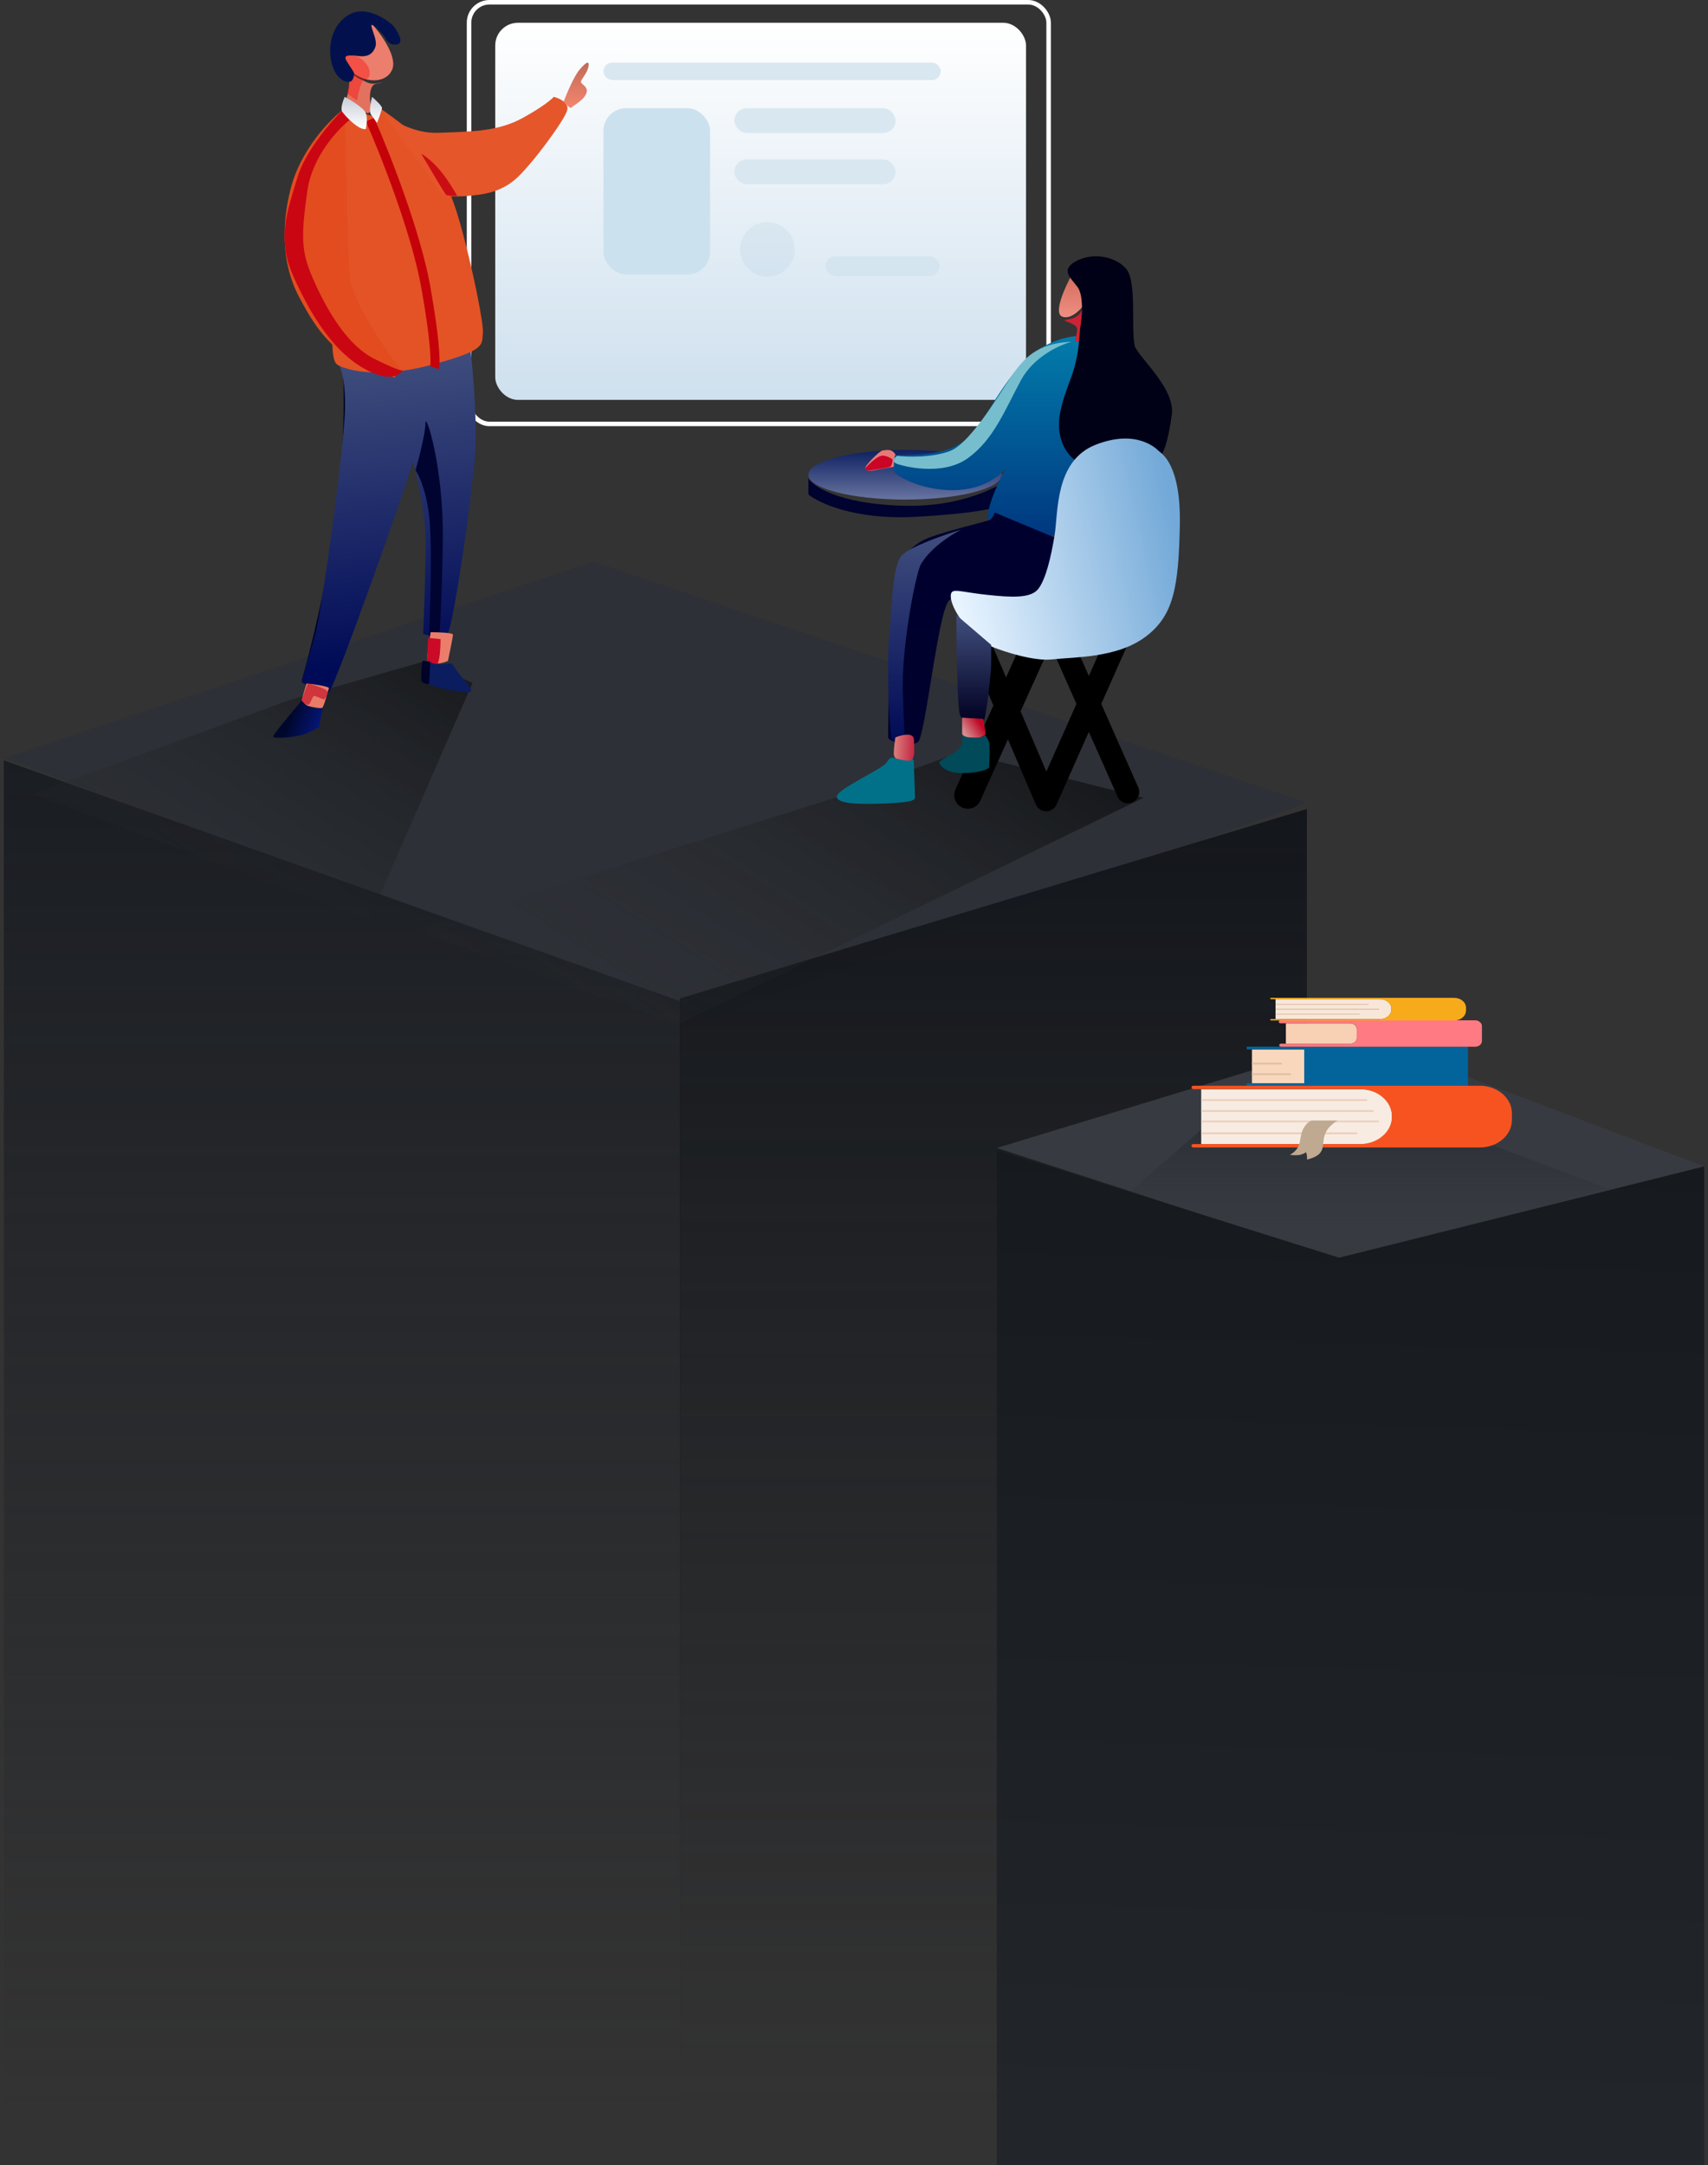 <svg width="318" height="403" viewBox="0 0 318 403" fill="none" xmlns="http://www.w3.org/2000/svg">
<rect x="0" y="0" width="318" height="403" fill="#333333" stroke="none"/>
<path d="M163.932 163.61L157.199 170.342" stroke="black" stroke-width="0.844"/>
<path d="M131.053 189.792L0.705 141.061L110.426 104.513L243.421 149.397L131.053 189.792Z" fill="#2D3036"/>
<path d="M0.706 141.529L126.656 186.359V393.429H0.706V141.529Z" fill="url(#paint0_linear)"/>
<path d="M243.323 150.577L126.557 185.85V393.293H243.323V150.577Z" fill="url(#paint1_linear)"/>
<path d="M6.081 147.821L53.963 130.281L79.022 123.085L87.972 127.133L68.73 171.207L6.081 147.821Z" fill="url(#paint2_linear)"/>
<path d="M76.996 173.142L155.499 148.487L178.826 139.97L212.918 148.487L126.341 190.624L76.996 173.142Z" fill="url(#paint3_linear)"/>
<path d="M191.97 121.912L180.194 148.003" stroke="black" stroke-width="5.065" stroke-linecap="round"/>
<path d="M182.317 119.79L194.785 148.882L207.715 119.79" stroke="black" stroke-width="4.221" stroke-linecap="round" stroke-linejoin="round"/>
<path d="M198.217 120.852L209.993 147.405" stroke="black" stroke-width="4.221" stroke-linecap="round"/>
<ellipse cx="168.522" cy="88.366" rx="18.01" ry="4.618" fill="url(#paint4_linear)"/>
<path d="M150.512 92.049V89.048C151.435 90.578 156.192 93.736 167.829 94.127C179.466 94.519 186.223 90.211 187.224 89.509L186.3 94.127C185.454 94.589 181.036 95.651 170.138 96.205C159.24 96.759 152.513 93.665 150.512 92.049Z" fill="#00022F"/>
<rect x="87.328" y="0.422" width="107.91" height="78.482" rx="3.799" stroke="white" stroke-width="0.844"/>
<rect x="92.204" y="4.24" width="98.822" height="70.192" rx="4.221" fill="url(#paint5_linear)"/>
<path d="M75.665 74.015C75.665 73.276 73.972 70.936 73.125 69.859C73.279 69.474 73.679 68.751 74.049 68.935C74.511 69.166 75.434 68.935 77.05 69.166C78.667 69.397 78.436 69.859 78.436 70.09C78.436 70.275 77.82 70.475 77.512 70.552C77.589 70.706 77.835 71.152 78.205 71.706C78.667 72.399 78.898 73.322 77.512 74.246C76.127 75.169 75.665 74.939 75.665 74.015Z" fill="url(#paint6_linear)"/>
<path d="M74.049 70.029C73.679 69.844 73.279 70.106 73.125 70.26C73.279 70.414 73.726 70.953 74.28 71.876C74.972 73.031 76.127 75.109 76.358 75.109C76.589 75.109 76.82 74.647 76.82 73.724C76.82 72.8 74.511 70.26 74.049 70.029Z" fill="#BB0F1F"/>
<path d="M58.468 127.417C58.283 127.787 56.852 127.109 56.159 126.724C57.621 121.722 60.962 108.484 62.624 95.554C64.287 82.624 64.086 71.695 63.779 67.847L73.014 69.232C74.246 69.925 76.709 71.726 76.709 73.388C76.709 75.466 75.554 75.697 74.63 76.39C73.707 77.082 73.014 76.159 68.858 88.858C64.702 101.557 58.699 126.955 58.468 127.417Z" fill="#000026"/>
<path d="M64.24 75.517C64.24 69.976 63.317 67.975 62.855 67.667L87.561 64.665C88.022 68.668 88.854 78.15 88.484 84.061C88.022 91.449 84.328 117.54 83.174 118.233C82.25 118.787 79.864 118.31 78.787 118.002C78.941 114.539 79.248 106.273 79.248 100.916C79.248 94.22 76.709 84.522 76.709 86.139C76.709 87.755 62.162 128.392 61.239 128.854C60.5 129.223 57.544 127.776 56.159 127.007C56.621 125.314 57.775 121.142 58.699 118.002C59.853 114.077 64.24 82.444 64.24 75.517Z" fill="url(#paint7_linear)"/>
<path d="M79.212 78.764C79.212 80.611 77.981 85.383 77.365 87.538C77.981 88.385 79.351 91.278 79.905 96.081C80.597 102.084 79.905 117.554 79.905 118.247C79.905 118.801 81.136 118.786 81.752 118.709C81.906 117.4 82.26 112.013 82.445 100.93C82.675 87.076 79.212 76.455 79.212 78.764Z" fill="#010431"/>
<path d="M56.159 130.677C56.159 130.122 56.775 128.137 57.083 127.213C58.545 127.367 61.423 127.767 61.239 128.137C61.008 128.598 60.315 131.831 59.853 131.831C59.392 131.831 56.159 131.369 56.159 130.677Z" fill="#E97C68"/>
<path d="M57.544 131.138C57.36 131.323 56.544 130.907 56.159 130.677C56.159 130.122 56.929 128.137 57.313 127.213C58.545 127.521 61.008 128.275 61.008 128.829C61.008 129.384 60.546 129.984 60.315 130.215C59.776 129.984 58.653 129.522 58.468 129.522C58.237 129.522 57.775 130.907 57.544 131.138Z" fill="#C01027" fill-opacity="0.65"/>
<path d="M57.559 131.546C58.298 131.915 59.56 131.854 60.099 131.777L59.406 135.24C59.406 135.317 58.991 135.656 57.328 136.395C55.25 137.318 50.863 137.549 50.863 137.087C50.863 136.718 54.404 132.469 56.174 130.391C56.328 130.622 56.82 131.176 57.559 131.546Z" fill="url(#paint8_linear)"/>
<path d="M79.484 122.518C79.484 122.334 79.946 119.209 80.177 117.67C81.562 117.67 84.333 117.762 84.333 118.131C84.333 118.501 83.717 121.518 83.409 122.98C83.332 123.057 82.948 123.257 82.024 123.442C80.87 123.673 79.484 122.749 79.484 122.518Z" fill="#EB7E6A"/>
<path d="M79.484 122.887L79.715 118.731L82.024 118.962C82.024 120.424 81.885 123.395 81.331 123.579C80.777 123.764 79.869 123.195 79.484 122.887Z" fill="#CB0A27"/>
<path d="M79.548 127.127C79.363 126.573 79.625 124.125 79.779 122.971C80.518 123.895 82.857 123.664 83.934 123.433C84.011 123.433 84.304 123.664 84.858 124.587C85.55 125.742 88.321 128.281 87.629 128.743C86.936 129.205 79.779 127.82 79.548 127.127Z" fill="#0B1D5F"/>
<path d="M79.907 127.127C79.907 126.758 80.061 124.356 80.138 123.202C79.676 123.202 78.983 122.971 78.752 122.971C78.522 122.971 78.291 126.665 78.522 126.896C78.752 127.127 79.907 127.589 79.907 127.127Z" fill="#000228"/>
<path d="M162.736 87.534C163.66 87.349 165.738 86.995 166.661 86.841C166.892 86.456 167.216 85.456 166.662 84.532C165.969 83.378 164.815 83.84 164.353 83.84C163.891 83.84 162.044 85.687 161.351 86.61C160.658 87.534 161.582 87.765 162.736 87.534Z" fill="#E77A77"/>
<path d="M161.33 86.885C160.776 87.44 161.407 87.578 161.792 87.578C162.947 87.424 165.348 87.07 165.718 86.885C166.087 86.701 166.179 85.885 166.179 85.5C165.871 85.269 165.071 84.807 164.332 84.807C163.409 84.807 162.023 86.193 161.33 86.885Z" fill="#CB0526"/>
<path d="M166.616 87.959C166.247 87.404 166.462 85.573 166.616 84.726C176.083 84.726 177.237 83.341 179.777 81.955C182.317 80.57 184.164 75.028 189.474 68.563C193.723 63.391 199.249 62.406 201.481 62.56L209.331 82.186L195.709 100.196C195.17 100.581 193.723 101.396 192.245 101.581C190.398 101.812 184.164 98.81 183.933 96.271C183.748 94.239 186.165 89.113 187.396 86.804C186.627 88.112 183.794 90.822 178.622 91.191C172.157 91.653 167.078 88.651 166.616 87.959Z" fill="url(#paint9_linear)"/>
<path d="M190.087 70.763C192.488 66.329 197.399 64.144 199.554 63.605C192.858 63.836 190.549 67.068 188.932 69.146C187.316 71.225 181.082 82.307 176.926 83.924C173.601 85.217 168.922 85.078 166.998 84.847C166.613 85.155 166.028 85.863 166.767 86.233C167.69 86.694 175.31 88.772 180.159 85.309C185.007 81.846 187.085 76.304 190.087 70.763Z" fill="#76BECD"/>
<path d="M61.508 57.315C61.139 51.22 63.202 29.993 64.279 20.141L69.127 21.527L70.744 20.141C71.975 20.988 74.623 22.866 75.362 23.605C76.285 24.528 81.365 31.224 83.674 35.842C85.983 40.46 90.139 59.624 89.908 61.933C89.677 64.242 90.6 65.166 80.21 67.936C69.82 70.707 64.048 68.629 62.893 67.936C61.739 67.244 61.97 64.935 61.508 57.315Z" fill="#E45326"/>
<path d="M72.991 13.015C74.099 10.614 70.836 6.165 69.066 4.241L65.141 7.012C64.14 7.781 62.601 9.921 64.448 12.322C66.757 15.324 71.606 16.017 72.991 13.015Z" fill="#EC7E6D"/>
<path d="M71.21 15.292C70.286 15.754 69.594 15.292 69.135 16.447C68.585 17.831 69.058 19.679 69.135 20.372C69.058 20.603 68.811 21.065 68.442 21.065C68.072 21.065 65.671 19.218 64.517 18.294C64.825 17.37 65.16 15.569 64.976 14.83C64.745 13.906 63.593 12.291 63.593 11.829C63.593 11.733 63.587 11.681 63.585 11.666C63.584 11.66 63.584 11.659 63.585 11.666C63.594 11.716 63.696 12.163 64.283 12.752C64.513 12.983 66.213 14.401 67.285 14.83C68.439 15.292 68.898 15.984 71.21 15.292Z" fill="#E37160"/>
<path d="M64.448 12.102C65.416 13.311 65.37 13.948 65.139 14.871C65.039 15.272 64.677 16.795 64.677 17.411C65.293 17.873 66.525 18.935 66.525 18.566C66.525 18.104 67.217 15.102 67.679 14.871C68.141 14.64 68.834 14.871 68.834 13.486C68.834 12.101 66.986 10.484 66.294 10.484C65.601 10.484 64.679 9.795 63.987 9.564C63.294 9.333 63.525 10.949 64.448 12.102Z" fill="#FF0000" fill-opacity="0.36"/>
<path d="M65.467 15.059C65.836 14.69 65.928 13.982 65.928 13.674C65.942 13.443 65.303 12.633 64.543 11.365C63.85 10.211 64.774 10.211 66.852 10.442C68.93 10.673 69.544 9.598 69.853 8.825C70.315 7.671 69.392 6.055 69.161 4.9C68.93 3.746 71.608 6.747 71.701 6.978C72.162 8.133 73.317 8.595 74.24 8.133C75.164 7.671 73.779 5.362 73.086 4.669C72.393 3.977 68.468 0.975 65.236 2.591C62.003 4.207 60.849 8.363 61.773 11.827C62.696 15.29 65.005 15.521 65.467 15.059Z" fill="#02114D"/>
<path d="M54.049 35.381C55.896 27.808 61.591 22.066 64.208 20.142C64.362 28.839 64.762 47.295 65.131 51.543C65.501 55.792 71.596 64.858 74.598 68.86L73.443 70.246C71.981 69.861 68.179 68.537 64.669 66.32C60.282 63.55 57.743 59.163 55.665 55.238C53.587 51.312 51.74 44.847 54.049 35.381Z" fill="#E34C1F"/>
<path d="M64.135 20.142L65.52 21.989C63.134 23.759 58.131 28.962 57.208 35.612C56.053 43.924 56.053 46.695 58.131 51.543C60.209 56.392 64.135 64.012 69.676 66.782C73.48 68.684 74.722 69.022 74.95 68.934C74.963 68.909 74.975 68.885 74.987 68.86C74.998 68.893 74.988 68.919 74.95 68.934C74.422 69.924 72.334 71.153 67.829 68.629C62.057 65.397 57.901 58.701 54.668 51.543C51.436 44.386 53.514 39.306 55.361 33.072C56.839 28.085 61.826 22.374 64.135 20.142Z" fill="#CA0612"/>
<path d="M68.886 22.262C71.579 28.342 77.429 43.089 79.276 53.433C81.123 63.777 81.123 67.748 80.892 68.441" stroke="#C5020A" stroke-width="1.688"/>
<path d="M84.891 35.782C84.891 34.673 80.581 30.548 78.426 28.624C79.888 31.318 82.859 36.659 83.044 36.474C83.275 36.243 84.891 37.167 84.891 35.782Z" fill="#C80E13"/>
<path d="M81.628 24.718C76.641 24.902 72.469 22.024 71.007 20.562L82.321 36.262C82.705 36.493 84.583 36.816 89.016 36.262C94.558 35.57 96.636 32.799 98.483 30.721C100.33 28.643 105.41 21.947 105.641 20.331C105.826 19.038 104.025 18.253 103.101 18.022C102.716 18.483 101.023 19.915 97.329 21.947C92.711 24.487 87.862 24.487 81.628 24.718Z" fill="#E5562A"/>
<path d="M81.658 31.395C83.136 33.057 84.583 35.474 85.122 36.474C84.891 36.474 83.275 36.474 83.044 36.243C82.631 35.831 79.888 31.01 78.426 28.624C78.888 28.855 80.181 29.732 81.658 31.395Z" fill="#CA0D13"/>
<path d="M107.93 12.938C106.822 14.232 105.467 17.556 104.929 18.942C105.39 19.48 106.314 20.281 106.314 20.096C106.314 19.865 108.392 18.942 109.085 17.556C109.777 16.171 108.161 15.709 108.161 15.247C108.161 14.786 109.316 13.631 109.546 12.477C109.777 11.322 109.316 11.322 107.93 12.938Z" fill="url(#paint10_linear)"/>
<path d="M63.711 20.792C63.342 20.238 63.865 18.714 64.173 18.022C65.327 18.637 67.729 20.1 68.098 21.023C68.468 21.947 68.252 23.409 68.098 24.025C66.713 24.256 64.173 21.485 63.711 20.792Z" fill="url(#paint11_linear)"/>
<path d="M69.042 21.254C68.673 20.7 69.042 18.868 69.273 18.022C69.889 18.561 71.121 19.73 71.121 20.1C71.121 20.469 70.505 22.101 70.197 22.87C69.966 22.563 69.412 21.808 69.042 21.254Z" fill="url(#paint12_linear)"/>
<rect x="112.349" y="11.661" width="62.803" height="3.233" rx="1.616" fill="#D9E7F0"/>
<rect x="112.349" y="20.142" width="19.857" height="30.94" rx="4.221" fill="#CCE1EE"/>
<rect x="136.732" y="20.141" width="30.016" height="4.618" rx="2.309" fill="#D9E7F0"/>
<rect x="136.732" y="29.683" width="30.016" height="4.618" rx="2.309" fill="#D9E7F0"/>
<circle cx="142.874" cy="46.424" r="5.08" fill="url(#paint13_linear)"/>
<rect x="153.693" y="47.705" width="21.242" height="3.694" rx="1.847" fill="#D5E5F0"/>
<path d="M197.843 58.965C195.996 58.411 198.304 53.347 199.69 50.884C200.69 52.192 202.691 54.902 202.691 55.271C202.691 55.733 200.152 59.658 197.843 58.965Z" fill="url(#paint14_linear)"/>
<path d="M200.54 61.272C200.54 62.011 200.232 63.119 200.078 63.581H201.925C202.002 60.887 202.018 55.915 201.464 57.578C200.771 59.656 198 59.425 198.231 59.656C198.462 59.886 200.54 60.348 200.54 61.272Z" fill="#CC2336"/>
<path d="M200.622 53.434C201.73 54.912 201.545 58.745 201.083 61.285C200.622 69.828 198.543 70.982 197.389 76.755C196.234 82.527 199.698 85.528 200.391 85.759C201.083 85.99 215.168 85.528 215.86 85.067C216.553 84.605 217.477 82.296 218.169 77.216C218.862 72.137 211.629 66.221 211.243 64.286C210.55 60.823 211.704 52.28 209.626 49.971C207.548 47.662 203.392 46.969 200.391 48.586C197.389 50.202 199.236 51.587 200.622 53.434Z" fill="#000116"/>
<path d="M184.285 96.793C184.655 96.608 185.055 95.793 185.209 95.408L196.292 100.026L199.524 111.108L181.976 115.495C180.899 113.494 178.328 109.954 176.666 111.801C174.588 114.11 172.279 137.199 170.893 138.123C169.508 139.047 165.352 138.123 165.352 137.199C165.352 136.276 165.583 115.726 166.276 109.954C166.968 104.182 169.277 102.104 171.586 100.718C173.895 99.333 183.823 97.024 184.285 96.793Z" fill="url(#paint15_linear)"/>
<path d="M171.315 105.285C172.978 102.145 177.088 99.512 178.935 98.589C175.856 99.512 169.33 101.775 167.852 103.438C166.005 105.516 166.005 114.521 165.543 118.446C165.081 122.371 165.543 136.224 166.005 137.379C166.467 138.533 167.852 138.303 168.314 138.303C168.545 138.303 168.314 135.532 168.083 128.605C167.852 121.678 169.93 109.21 171.315 105.285Z" fill="url(#paint16_linear)"/>
<path d="M179.257 115.808C180.92 118.025 183.644 119.811 184.799 120.426C187.107 121.35 192.556 123.105 195.881 122.735C200.037 122.273 207.888 122.504 213.198 118.579C218.509 114.654 219.432 109.343 219.663 97.799C219.894 86.254 216.2 84.407 215.738 83.945C215.276 83.484 211.582 79.789 203.962 82.791C196.343 85.792 197.036 95.49 196.343 99.646C195.65 103.802 194.727 107.727 193.341 109.574C191.956 111.422 188.262 111.191 183.875 110.729C179.488 110.267 177.641 109.574 177.179 110.267C176.717 110.96 177.179 113.038 179.257 115.808Z" fill="url(#paint17_linear)"/>
<path d="M178.764 133.191C178.21 131.898 178.072 120.184 178.072 114.489L184.537 120.03V123.724C184.537 125.11 183.613 133.653 183.151 134.114C182.69 134.576 179.457 134.807 178.764 133.191Z" fill="url(#paint18_linear)"/>
<path d="M179.133 136.574V133.573L183.058 133.804C183.212 134.65 183.52 136.39 183.52 136.574C183.52 136.805 182.365 137.498 181.442 137.498C180.518 137.498 179.133 137.036 179.133 136.574Z" fill="url(#paint19_linear)"/>
<path d="M178.613 139.292C179.537 138.368 179.058 137.214 179.135 136.752C179.442 137.291 181.046 137.282 181.785 137.282C182.524 137.282 183.067 137.137 183.375 136.752C183.452 136.829 183.97 137.583 184.154 138.137C184.385 138.83 184.154 142.293 184.154 142.755C184.154 143.217 182.077 143.91 179.075 143.91C176.073 143.91 174.688 142.293 174.919 141.832C175.15 141.37 177.459 140.446 178.613 139.292Z" fill="#004A59"/>
<path d="M166.476 140.712C166.291 140.343 166.553 138.249 166.707 137.249C167.861 136.787 170.17 136.233 170.17 137.711C170.17 139.558 170.631 141.405 169.015 141.867C167.399 142.328 166.707 141.174 166.476 140.712Z" fill="url(#paint20_linear)"/>
<path d="M165.056 141.939C165.61 141.015 166.057 140.939 166.211 141.015C167.288 141.323 169.489 141.847 169.674 141.477C169.905 141.015 170.136 141.246 170.136 141.939C170.136 142.632 170.367 147.942 170.367 148.404C170.367 148.866 170.136 149.328 164.825 149.559C159.515 149.789 155.589 149.559 155.82 148.173C156.051 146.788 164.363 143.094 165.056 141.939Z" fill="#007188"/>
<path d="M253.567 192.987L185.592 213.671L249.318 234.355L317.293 217.118L253.567 192.987Z" fill="#373B41"/>
<path d="M249.318 234.089L185.592 214.093V469.896H317.293V217.103L249.318 234.089Z" fill="url(#paint21_linear)"/>
<path d="M210.498 221.691L225.243 208.859L266.351 208.859L299.564 221.269L249.332 233.932L210.498 221.691Z" fill="url(#paint22_linear)"/>
<path d="M242.848 195.32H233.091V201.622H242.848V195.32Z" fill="#F8D7BC"/>
<path d="M232.106 194.814V195.32H242.821V201.616H232.106V202.083H273.306V194.814H232.106Z" fill="#02649B"/>
<path d="M223.634 202.74H253.396C256.57 202.74 259.177 204.963 259.177 207.692V208.035C259.177 210.754 256.615 212.986 253.441 212.986H223.646V202.74H223.634Z" fill="#F8ECE2"/>
<path d="M275.542 202.083H222.201C221.978 202.083 221.833 202.207 221.833 202.397C221.833 202.588 221.978 202.712 222.201 202.712H253.199C256.485 202.712 259.158 205.002 259.158 207.816C259.158 210.63 256.529 212.92 253.232 212.948C253.232 212.948 253.232 212.948 253.199 212.948H222.19C221.967 212.948 221.822 213.072 221.822 213.263C221.822 213.454 221.967 213.578 222.19 213.578H275.531C278.817 213.578 281.49 211.288 281.49 208.474V207.225C281.501 204.401 278.828 202.111 275.542 202.083C275.542 202.111 275.542 202.111 275.542 202.083Z" fill="#F75321"/>
<path d="M254.343 204.927H223.634V204.583H254.343C254.454 204.583 254.565 204.679 254.565 204.774C254.554 204.87 254.454 204.927 254.343 204.927Z" fill="#EBD0BE"/>
<path d="M240.149 200.109H233.087V199.765H240.182C240.293 199.765 240.405 199.86 240.405 199.956C240.371 200.042 240.26 200.109 240.149 200.109Z" fill="#E0C1A6"/>
<path d="M238.467 198.134H233.087V197.79H238.5C238.612 197.79 238.723 197.857 238.723 197.981C238.689 198.039 238.611 198.134 238.467 198.134Z" fill="#E0C1A6"/>
<path d="M256.57 208.906H223.634V208.562H256.57C256.682 208.562 256.793 208.658 256.793 208.753C256.793 208.849 256.682 208.906 256.57 208.906Z" fill="#EBD0BE"/>
<path d="M252.516 211.127H223.634V210.754H252.516C252.627 210.754 252.739 210.821 252.739 210.907C252.728 211.041 252.616 211.098 252.516 211.127Z" fill="#EBD0BE"/>
<path d="M255.571 206.969H223.615V206.625H255.571C255.683 206.625 255.794 206.72 255.794 206.816C255.76 206.873 255.683 206.969 255.571 206.969Z" fill="#EBD0BE"/>
<path d="M251.36 194.261H239.409V190.47H251.36C252.051 190.47 252.607 190.938 252.607 191.54V193.23C252.607 193.794 252.062 194.261 251.36 194.261Z" fill="#F8D0B3"/>
<path d="M274.663 189.906H238.397C238.219 189.906 238.074 190.031 238.074 190.183C238.074 190.336 238.219 190.46 238.397 190.46H251.373C252.063 190.46 252.62 190.928 252.62 191.53V193.191C252.62 193.783 252.075 194.26 251.373 194.26H238.464C238.285 194.289 238.141 194.413 238.174 194.575C238.174 194.7 238.319 194.824 238.464 194.824H274.663C275.354 194.824 275.91 194.356 275.91 193.754V190.938C275.91 190.432 275.32 189.906 274.663 189.906Z" fill="#FF7A82"/>
<path d="M237.483 185.98H256.975C258.111 185.98 259.058 186.763 259.058 187.766V187.89C259.058 188.864 258.144 189.675 256.975 189.675H237.483V185.98Z" fill="#F8E7D8"/>
<path d="M270.784 185.732H236.634C236.556 185.732 236.489 185.799 236.489 185.856C236.489 185.923 236.567 185.98 236.634 185.98H256.894C258.064 185.98 259.055 186.792 259.055 187.833C259.055 188.836 258.108 189.686 256.894 189.686H236.634C236.556 189.686 236.489 189.752 236.489 189.81C236.489 189.877 236.567 189.934 236.634 189.934H270.784C271.953 189.934 272.944 189.122 272.944 188.081V187.575C272.944 186.544 271.953 185.732 270.784 185.732Z" fill="#F8AB1A"/>
<path d="M254.736 187.021H237.483V186.868H254.736C254.814 186.868 254.848 186.897 254.848 186.963C254.848 186.983 254.814 187.021 254.736 187.021Z" fill="#DEBCA7"/>
<path d="M253.09 188.836H237.474V188.683H253.09C253.168 188.683 253.202 188.712 253.202 188.779C253.202 188.808 253.168 188.836 253.09 188.836Z" fill="#DEBCA7"/>
<path d="M256.674 187.93H237.483V187.739H256.674C256.708 187.739 256.786 187.767 256.786 187.834C256.786 187.863 256.752 187.93 256.674 187.93Z" fill="#DEBCA7"/>
<path d="M248.999 208.562H244.209C244.209 208.562 243.441 208.781 242.784 209.85C241.982 211.166 242.238 212.416 241.725 213.389C241.402 214.047 240.845 214.582 240.155 214.954C240.701 215.02 241.291 215.049 241.87 214.982C242.349 214.887 242.784 214.734 243.151 214.477C243.262 214.696 243.296 214.915 243.329 215.135C243.363 215.354 243.363 215.602 243.329 215.822C243.329 215.822 245.089 215.478 245.78 214.601C246.771 213.408 245.925 211.939 247.239 210.088C247.718 209.535 248.297 209.001 248.999 208.562Z" fill="#BFA990"/>
<defs>
<linearGradient id="paint0_linear" x1="63.681" y1="141.529" x2="63.681" y2="393.429" gradientUnits="userSpaceOnUse">
<stop stop-color="#1A1D22"/>
<stop offset="1" stop-color="#24272C" stop-opacity="0"/>
</linearGradient>
<linearGradient id="paint1_linear" x1="184.94" y1="150.577" x2="184.94" y2="393.293" gradientUnits="userSpaceOnUse">
<stop stop-color="#13161B"/>
<stop offset="1" stop-color="#1A1D22" stop-opacity="0"/>
</linearGradient>
<linearGradient id="paint2_linear" x1="93.231" y1="106.097" x2="31.762" y2="203.523" gradientUnits="userSpaceOnUse">
<stop stop-opacity="0.68"/>
<stop offset="1" stop-color="#373B41" stop-opacity="0"/>
</linearGradient>
<linearGradient id="paint3_linear" x1="183.2" y1="115.865" x2="122.083" y2="213.288" gradientUnits="userSpaceOnUse">
<stop stop-opacity="0.65"/>
<stop offset="1" stop-color="#373B41" stop-opacity="0"/>
</linearGradient>
<linearGradient id="paint4_linear" x1="168.522" y1="83.748" x2="168.522" y2="92.984" gradientUnits="userSpaceOnUse">
<stop stop-color="#0E2060"/>
<stop offset="1" stop-color="#6874A0"/>
</linearGradient>
<linearGradient id="paint5_linear" x1="141.615" y1="4.24" x2="141.615" y2="74.432" gradientUnits="userSpaceOnUse">
<stop stop-color="white"/>
<stop offset="1" stop-color="#CEE0EE"/>
</linearGradient>
<linearGradient id="paint6_linear" x1="73.818" y1="67.781" x2="75.844" y2="74.834" gradientUnits="userSpaceOnUse">
<stop stop-color="#E57864"/>
<stop offset="1" stop-color="#E45C46"/>
</linearGradient>
<linearGradient id="paint7_linear" x1="72.368" y1="64.665" x2="78.325" y2="122.851" gradientUnits="userSpaceOnUse">
<stop stop-color="#414F7E"/>
<stop offset="1" stop-color="#000B57"/>
</linearGradient>
<linearGradient id="paint8_linear" x1="54.327" y1="132.7" x2="60.33" y2="135.009" gradientUnits="userSpaceOnUse">
<stop stop-color="#00072C"/>
<stop offset="1" stop-color="#061882"/>
</linearGradient>
<linearGradient id="paint9_linear" x1="187.872" y1="62.545" x2="187.872" y2="101.594" gradientUnits="userSpaceOnUse">
<stop stop-color="#027CAB"/>
<stop offset="1" stop-color="#00347D"/>
</linearGradient>
<linearGradient id="paint10_linear" x1="107.266" y1="11.661" x2="107.266" y2="20.118" gradientUnits="userSpaceOnUse">
<stop stop-color="#C16A58"/>
<stop offset="1" stop-color="#F4866F"/>
</linearGradient>
<linearGradient id="paint11_linear" x1="65.943" y1="18.022" x2="65.943" y2="24.039" gradientUnits="userSpaceOnUse">
<stop stop-color="#C9CDD8"/>
<stop offset="1" stop-color="white"/>
</linearGradient>
<linearGradient id="paint12_linear" x1="70.003" y1="18.022" x2="70.003" y2="22.87" gradientUnits="userSpaceOnUse">
<stop stop-color="#CCD0DA"/>
<stop offset="1" stop-color="white"/>
</linearGradient>
<linearGradient id="paint13_linear" x1="142.874" y1="41.345" x2="142.874" y2="51.504" gradientUnits="userSpaceOnUse">
<stop stop-color="#D9E7F0"/>
<stop offset="1" stop-color="#D3E3F0"/>
</linearGradient>
<linearGradient id="paint14_linear" x1="199.923" y1="50.884" x2="199.923" y2="59.047" gradientUnits="userSpaceOnUse">
<stop stop-color="#D36C5B"/>
<stop offset="1" stop-color="#EE8E82"/>
</linearGradient>
<linearGradient id="paint15_linear" x1="182.438" y1="95.408" x2="182.438" y2="138.506" gradientUnits="userSpaceOnUse">
<stop stop-color="#00002E"/>
<stop offset="1" stop-color="#00012D"/>
</linearGradient>
<linearGradient id="paint16_linear" x1="172.143" y1="98.589" x2="172.143" y2="138.321" gradientUnits="userSpaceOnUse">
<stop stop-color="#414F7E"/>
<stop offset="1" stop-color="#000A56"/>
</linearGradient>
<linearGradient id="paint17_linear" x1="179.026" y1="114.192" x2="220.356" y2="105.187" gradientUnits="userSpaceOnUse">
<stop stop-color="#E8F4FF"/>
<stop offset="1" stop-color="#73A9D8"/>
</linearGradient>
<linearGradient id="paint18_linear" x1="181.304" y1="114.489" x2="181.304" y2="134.455" gradientUnits="userSpaceOnUse">
<stop stop-color="#414F7E"/>
<stop offset="1" stop-color="#000021"/>
</linearGradient>
<linearGradient id="paint19_linear" x1="182.365" y1="134.496" x2="179.595" y2="136.343" gradientUnits="userSpaceOnUse">
<stop stop-color="#BF0826"/>
<stop offset="1" stop-color="#D58A8E"/>
</linearGradient>
<linearGradient id="paint20_linear" x1="170.862" y1="139.327" x2="165.783" y2="139.096" gradientUnits="userSpaceOnUse">
<stop stop-color="#BF173A"/>
<stop offset="1" stop-color="#DF8F86"/>
</linearGradient>
<linearGradient id="paint21_linear" x1="251.857" y1="136.854" x2="244.778" y2="393.487" gradientUnits="userSpaceOnUse">
<stop stop-color="#111418"/>
<stop offset="1" stop-color="#222529"/>
</linearGradient>
<linearGradient id="paint22_linear" x1="271.975" y1="204.775" x2="271.975" y2="233.359" gradientUnits="userSpaceOnUse">
<stop stop-color="#262A2F"/>
<stop offset="1" stop-color="#373B41" stop-opacity="0"/>
</linearGradient>
</defs>
</svg>
